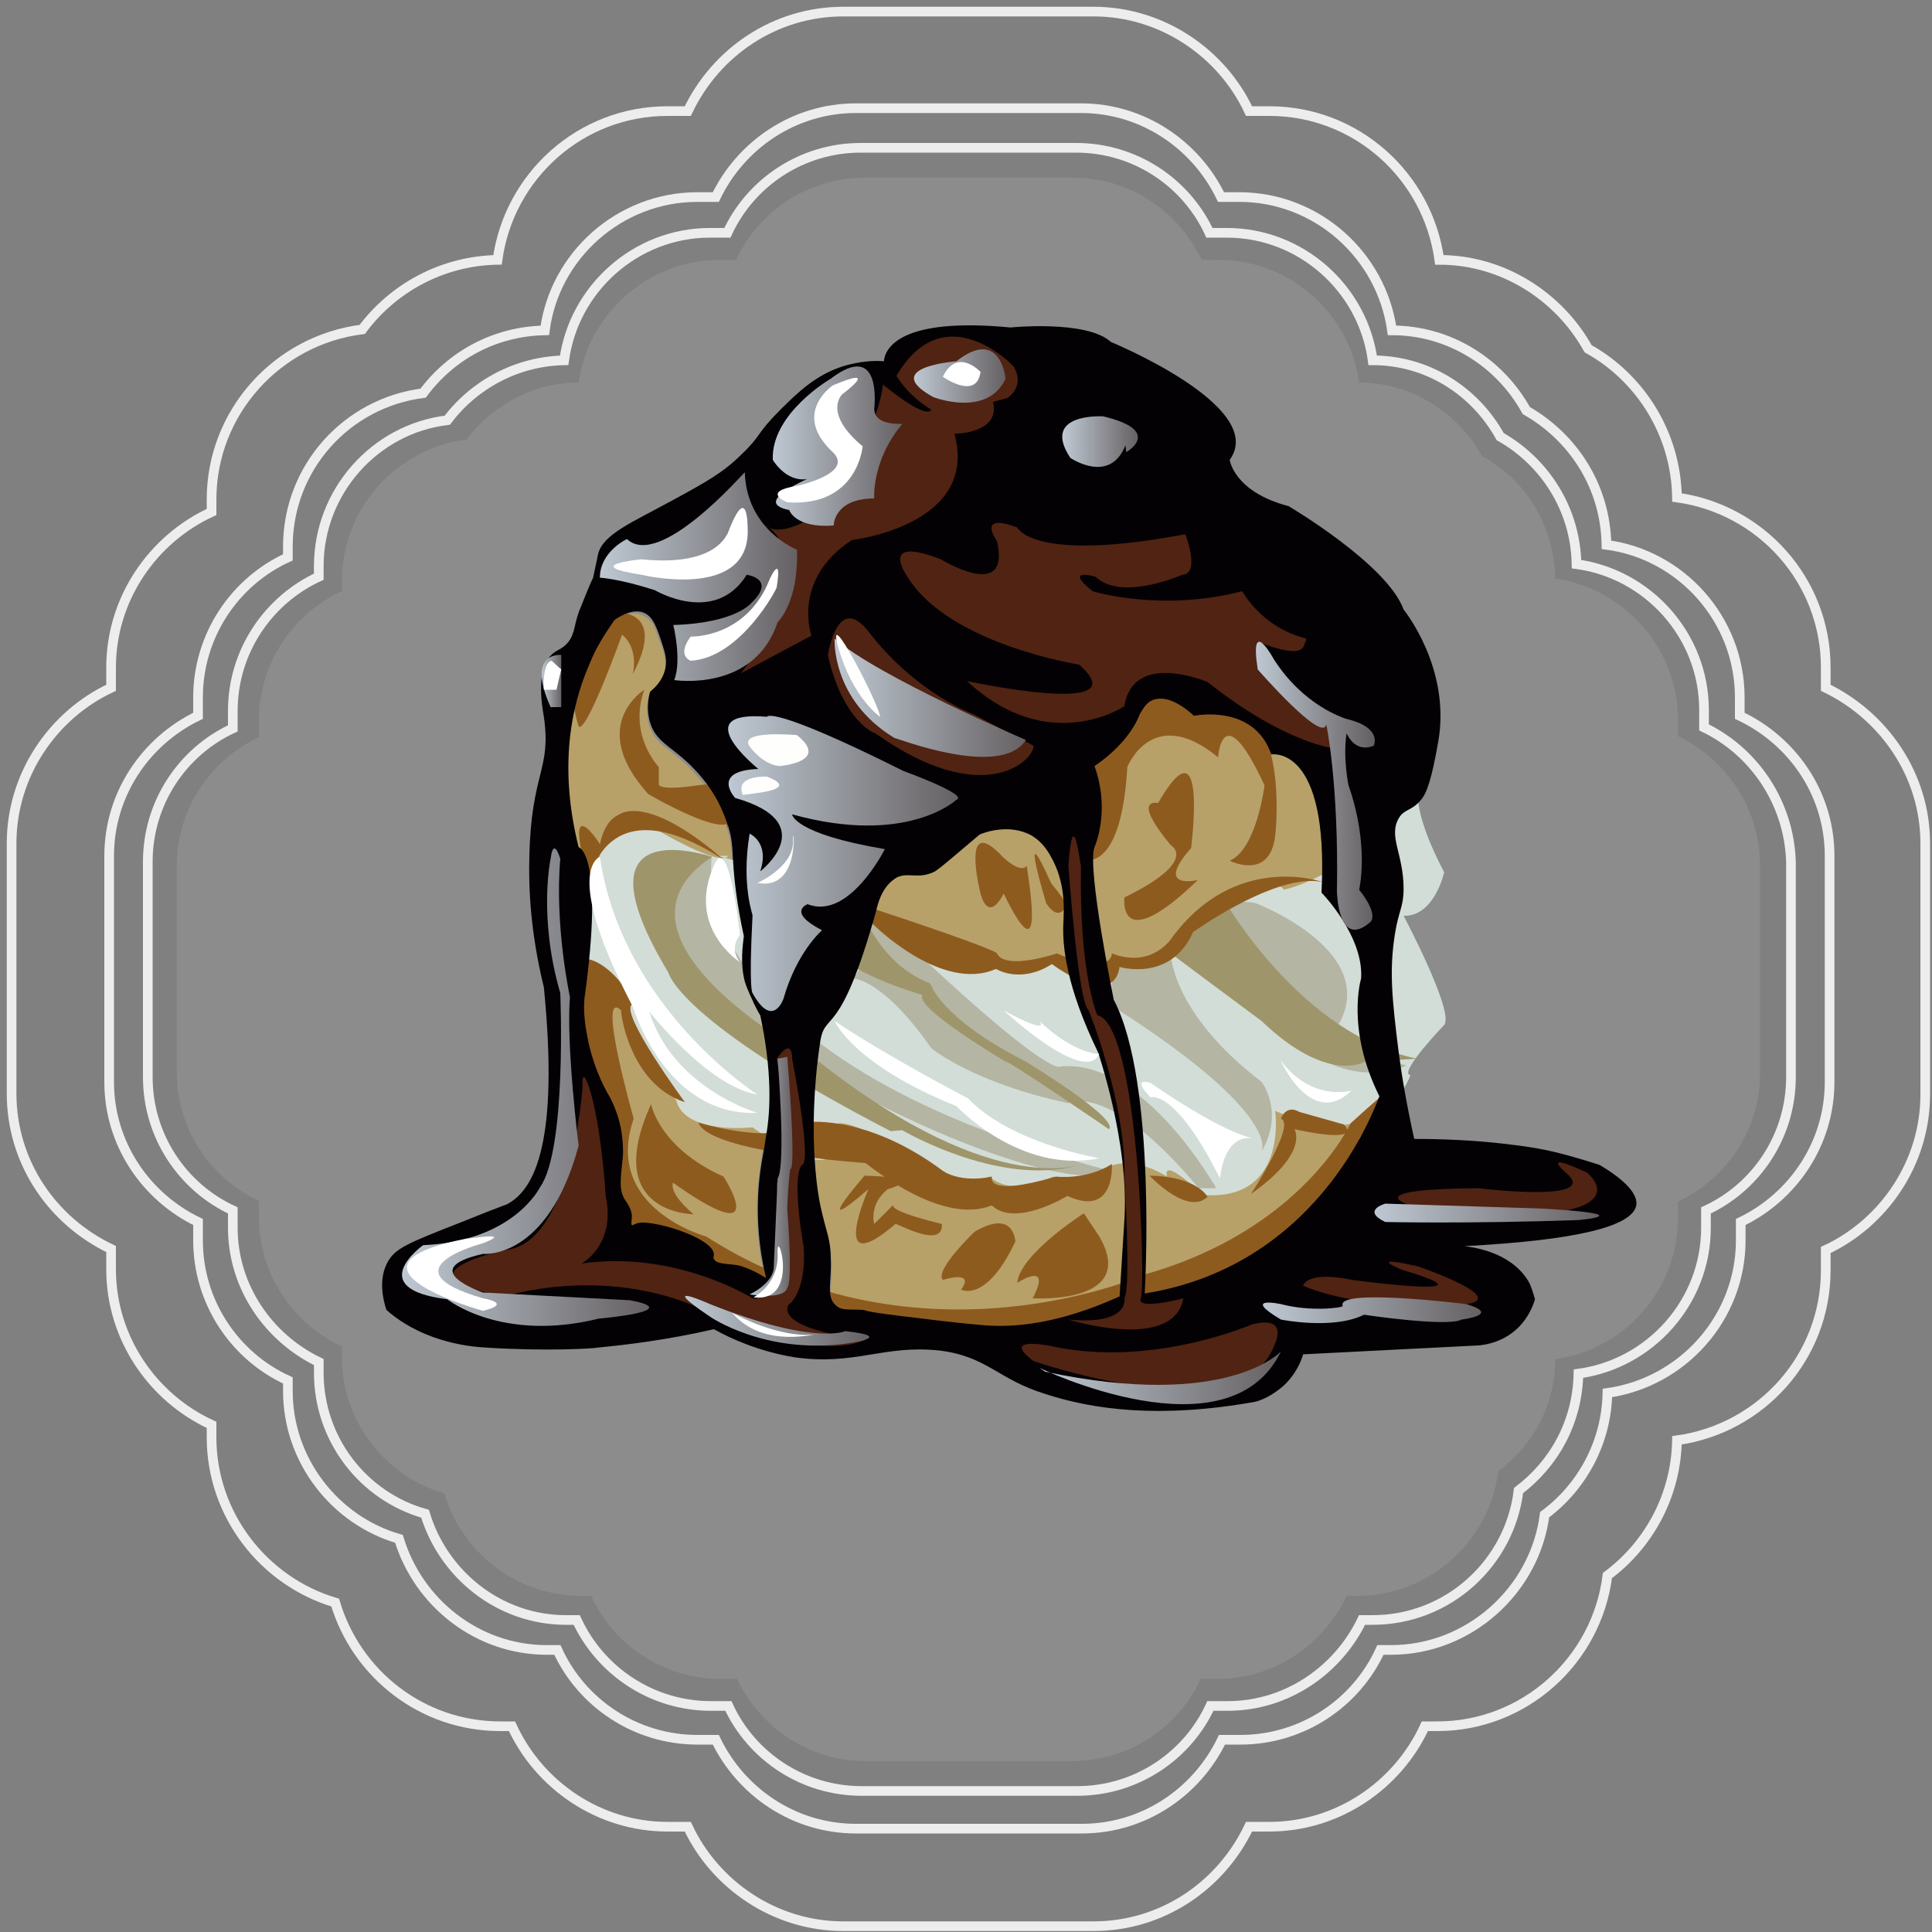 <?xml version="1.0" encoding="utf-8"?>
<svg version="1.1" id="Capa_1" xmlns="http://www.w3.org/2000/svg" xmlns:xlink="http://www.w3.org/1999/xlink" x="0px" y="0px"
	 viewBox="0 0 200 200" style="enable-background:new 0 0 200 200;" xml:space="preserve">
<rect x="0" y="0" width="200" height="200" fill="#808080" stroke="none"/>
<style type="text/css">
	.st0{fill:transparent;stroke:#ededed;stroke-miterlimit:10;opacity:1;}
	.st1{opacity:.1;fill:#fff;}
	.st2{fill:#B8A168;}
	.st3{fill:#D3DDD7;}
	.st4{fill:#B4B5A3;}
	.st5{fill:#9F956B;}
	.st6{fill:#8E5B1F;}
	.st7{fill:url(#XMLID_2_);}
	.st8{fill:#512312;}
	.st9{fill:url(#XMLID_3_);}
	.st10{fill:url(#XMLID_86_);}
	.st11{fill:url(#XMLID_87_);}
	.st12{fill:url(#XMLID_88_);}
	.st13{fill:url(#XMLID_89_);}
	.st14{fill:url(#XMLID_90_);}
	.st15{fill:url(#XMLID_91_);}
	.st16{fill:url(#XMLID_92_);}
	.st17{fill:url(#XMLID_93_);}
	.st18{fill:url(#XMLID_94_);}
	.st19{fill:url(#XMLID_95_);}
	.st20{fill:url(#XMLID_96_);}
	.st21{fill:url(#XMLID_97_);}
	.st22{fill:url(#XMLID_98_);}
	.st23{fill:url(#XMLID_99_);}
	.st24{fill:url(#XMLID_100_);}
	.st25{fill:url(#XMLID_101_);}
	.st26{fill:url(#XMLID_102_);}
	.st27{fill:#FFFFFF;}
	.st28{fill:#FEFEFD;}
</style>
<g id="ejemplo5">
	<path id="XMLID_83_" class="st0" d="M189,71.2v-2.1c0-9-6.7-16.4-15.4-17.6c-0.1-6.6-3.8-12.4-9.2-15.4c-3-5.4-8.8-9.2-15.4-9.2
		c-1.2-8.7-8.6-15.4-17.6-15.4h-2.1c-2.8-6-9-10.3-16.1-10.3H87.3c-7.1,0-13.2,4.2-16.1,10.3h-2.1c-9,0-16.4,6.7-17.6,15.4
		c-5.7,0.1-10.8,2.9-14,7.2c-8.8,1.1-15.6,8.6-15.6,17.6V53c-6.1,2.8-10.4,9-10.4,16.1v2.1c-6,2.8-10.3,9-10.3,16.1v25.9
		c0,7.1,4.2,13.2,10.3,16.1v2.1c0,7.1,4.3,13.3,10.4,16.1v1.3c0,8,5.4,14.9,12.8,17.1c2.2,7.4,9,12.8,17.1,12.8H53
		c2.8,6.1,9,10.4,16.1,10.4h2.1c2.8,6,9,10.3,16.1,10.3h25.9c7.1,0,13.2-4.2,16.1-10.3h2.1c7.1,0,13.3-4.3,16.1-10.4h1.3
		c9,0,16.5-6.8,17.6-15.6c4.3-3.2,7.1-8.3,7.2-14c8.7-1.2,15.4-8.6,15.4-17.6v-2.1c6-2.8,10.3-9,10.3-16.1V87.3
		C199.3,80.2,195,74.1,189,71.2z"/>
	<path id="XMLID_82_" class="st0" d="M180.1,74.1v-1.9c0-8.1-6.1-14.8-13.8-15.8c-0.1-6-3.4-11.1-8.3-13.9
		c-2.7-4.9-7.9-8.3-13.9-8.3c-1.1-7.8-7.8-13.8-15.8-13.8h-1.9c-2.6-5.4-8.1-9.2-14.5-9.2H88.6c-6.4,0-11.9,3.8-14.5,9.2h-1.9
		c-8.1,0-14.8,6.1-15.8,13.8c-5.2,0.1-9.7,2.6-12.6,6.5c-7.9,1-14,7.7-14,15.9v1.1c-5.5,2.5-9.3,8.1-9.3,14.5v1.9
		c-5.4,2.6-9.2,8.1-9.2,14.5V112c0,6.4,3.8,11.9,9.2,14.5v1.9c0,6.4,3.8,12,9.3,14.5v1.1c0,7.2,4.9,13.4,11.5,15.3
		c2,6.6,8.1,11.5,15.3,11.5h1.1c2.5,5.5,8.1,9.3,14.5,9.3h1.9c2.6,5.4,8.1,9.2,14.5,9.2h23.4c6.4,0,11.9-3.8,14.5-9.2h1.9
		c6.4,0,12-3.8,14.5-9.3h1.1c8.1,0,14.9-6.2,15.9-14c3.9-2.9,6.4-7.5,6.5-12.6c7.8-1.1,13.8-7.8,13.8-15.8v-1.9
		c5.4-2.6,9.2-8.1,9.2-14.5V88.6C189.4,82.2,185.6,76.7,180.1,74.1z"/>
	<path id="XMLID_81_" class="st0" d="M176.4,75.3v-1.8c0-7.7-5.8-14.1-13.2-15.1c-0.1-5.7-3.3-10.6-7.9-13.2
		c-2.6-4.7-7.5-7.9-13.2-7.9c-1-7.4-7.4-13.2-15.1-13.2h-1.8c-2.4-5.2-7.7-8.8-13.8-8.8H89.1c-6.1,0-11.4,3.6-13.8,8.8h-1.8
		c-7.7,0-14.1,5.8-15.1,13.2c-4.9,0.1-9.3,2.5-12.1,6.2C38.8,44.4,33,50.9,33,58.6v1.1c-5.2,2.4-8.9,7.7-8.9,13.9v1.8
		c-5.2,2.4-8.8,7.7-8.8,13.8v22.3c0,6.1,3.6,11.4,8.8,13.8v1.8c0,6.1,3.7,11.4,8.9,13.9v1.1c0,6.9,4.6,12.8,11,14.6
		c1.9,6.3,7.7,11,14.6,11h1.1c2.4,5.2,7.7,8.9,13.9,8.9h1.8c2.4,5.2,7.7,8.8,13.8,8.8h22.3c6.1,0,11.4-3.6,13.8-8.8h1.8
		c6.1,0,11.4-3.7,13.9-8.9h1.1c7.8,0,14.2-5.9,15.1-13.4c3.7-2.8,6.1-7.1,6.2-12.1c7.4-1,13.2-7.4,13.2-15.1v-1.8
		c5.2-2.4,8.8-7.7,8.8-13.8V89.2C185.2,83.1,181.6,77.8,176.4,75.3z"/>
	<path id="XMLID_80_" class="st1" d="M173.7,76.2v-1.7c0-7.4-5.6-13.6-12.7-14.6c-0.1-5.5-3.1-10.3-7.6-12.7
		c-2.5-4.5-7.3-7.6-12.7-7.6c-1-7.2-7.2-12.7-14.6-12.7h-1.7c-2.4-5-7.4-8.5-13.3-8.5H89.5c-5.9,0-11,3.5-13.3,8.5h-1.7
		c-7.4,0-13.6,5.6-14.6,12.7c-4.7,0-9,2.4-11.6,5.9c-7.2,0.9-12.9,7.1-12.9,14.6v1.1c-5.1,2.3-8.6,7.5-8.6,13.4v1.7
		c-5,2.4-8.5,7.4-8.5,13.3V111c0,5.9,3.5,11,8.5,13.3v1.7c0,5.9,3.5,11,8.6,13.4v1.1c0,6.7,4.5,12.3,10.6,14.1
		c1.8,6.1,7.5,10.6,14.1,10.6h1.1c2.3,5.1,7.5,8.6,13.4,8.6h1.7c2.4,5,7.4,8.5,13.3,8.5H111c5.9,0,11-3.5,13.3-8.5h1.7
		c5.9,0,11-3.5,13.4-8.6h1.1c7.5,0,13.7-5.7,14.6-12.9c3.6-2.7,5.9-6.9,5.9-11.6c7.2-1,12.7-7.2,12.7-14.6v-1.7
		c5-2.4,8.5-7.4,8.5-13.3V89.6C182.2,83.7,178.7,78.6,173.7,76.2z"/>
	<g id="ejemplo5_1_">
		<g id="pasta_y_nata_4_">
			<g id="XMLID_76_">
				<path id="XMLID_79_" class="st2" d="M140.8,101.2c0,0-1.6,5.2,1.9,12.2c0,0-5.4,17.5-24.2,20.5c0,0,1.3-21.8-3.2-30.4
					c0,0-2.8-13.6-2-15.8c0,0,1.7-3.7,0-8.4c0,0,3.5-2.2,4.7-5.4c0.2-0.3,0.4-0.7,0.7-1c0,0,1.5-1.9,4.9,1.2c0,0,6.2-1.3,8,4
					c0,0,6-1.1,5.2,14.3C136.7,92.3,141.2,96.8,140.8,101.2z"/>
				<path id="XMLID_78_" class="st2" d="M84.9,124.6c0,0-1.5-6.7,0-16.8c0.5-3.4,2,0,5.8-13.6c0.5-2.3,1.5-3.1,2.2-3.5
					c1.2-0.5,2.1,0.2,3.7-0.5c0.3-0.1,1-0.7,2.2-1.7c0,0,0.6-0.5,2.6-2.2c0.4-0.2,3.1-1.2,5.4,0.1c0.3,0.2,1.2,0.7,2,2.2
					c1.6,2.8,1.3,5.7,1.3,6.5c-0.2,2.7,0.3,7,3.6,13.8c0,0,3.2,9.5,2.8,17.4c-0.5,8-0.5,8-0.5,8c-6.6,3-11.2,3.2-13.9,3
					c-1.3-0.1-4.2-0.4-6.5-0.7c-6.9-0.8-5.4-0.8-6.2-0.9c-1.6-0.1-2.2,0.1-2.8-0.5c-1-0.9-0.4-2.4-0.5-4.7
					C85.9,128.2,85.4,127.8,84.9,124.6z"/>
				<path id="XMLID_77_" class="st2" d="M63.5,64.3c-0.9,1.3-1.9,2.8-2.6,4.6c-3.4,7.8-2,15.3-1.1,18.9c0,0,2.8,0.6,0.6,15.7
					c0,1.1,0.1,2.5,0.3,3.9c0.5,2.8,1.6,5,2.4,6.4c1,2.5,1.3,4.4,1.3,5.7c-0.1,1.9-0.5,3.7,0.2,4.8c0.2,0.4,0.9,1.1,0.7,1.9
					c-0.1,0.2-0.1,0.6,0,0.7c0.1,0.1,0.4-0.1,0.4-0.1c1.2-0.7,8.3,1.4,8.1,3.2c0,0.1-0.1,0.2,0,0.4c0.2,0.6,1.5,0.5,2.6,0.7
					c0.7,0.1,1.7,0.4,2.8,1.3c-0.6-2.5-1.2-6.4-0.6-11c0.2-1.6,0.4-2.2,0.6-3.7c0.4-2.8,0.6-6.9-0.6-12.3c-0.2-0.3-0.5-0.7-0.7-1.3
					c-0.1-0.1-0.6-1.2-0.9-2.2c-0.5-1.9-0.3-3.7-0.1-4.7c-0.7-3.2-1-5.7-1.1-7.6c-0.1-1.7-0.1-2.5-0.5-3.7c-0.1-0.5-0.8-2.9-3-5.4
					c-2.5-3-4.4-3.1-5.1-5.4c-0.4-1.3-0.2-2.5,0-3.2c0.4-0.4,1.2-1,1.5-2.1c0.4-1.3,0-2.4-0.5-3.6c-0.4-1.3-0.7-2-1.5-2.4
					C65.3,62.9,63.6,64.3,63.5,64.3z"/>
			</g>
			<path id="nata_4_" class="st3" d="M75.4,88.6c-1.1,1.3-8.9-3.6-8.9-3.6c-4-3.5-4.5,4.6-4.5,4.6v0.6c-1.2,2.8-1.2,11.4-1.2,11.4
				c1.4-2.6,4.2,2.5,4.2,2.5c-2.8-0.5,5,9.8,5,9.8c0.9,3.6,7.9,2.8,7.9,2.8c9.5,6.8,8.9,1.2,8.9,1.2c-2.1-3.6,4.3-0.1,4.3-0.1
				c8.7,6.1,11.3,4,11.3,4c2.8,2.3,6.6,0,6.6,0c4.1,1.8,4.4,0,4.4,0c2.8-3.1,7.4,0,7.4,0c-0.5-2.2,3.7,1.9,3.7,1.9
				c8.9,0.7,7.5-8.7,7.5-8.7c11.3,4.8,14-3.7,14-3.7c-1.3-0.2,3.5-5.2,3.5-5.2c1.1-1.3-4.2-11.3-4.2-11.3c3.2,0.1,4.2-4.5,4.2-4.5
				c-4.5-8.6-2.1-10.1-2.1-10.1c-6.4,10.4-14.5,11.9-14.5,11.9c-1.1-1.9-8.7,3.2-8.7,3.2c-3.2,7.2-14.3,4.2-14.3,4.2
				c-12.3,2.6-17-1.7-17-1.7c-5.6-6-18.6-9.2-18.6-9.2"/>
			<g id="nata_m_4_">
				<path id="XMLID_75_" class="st4" d="M118.2,99.7c-5-0.4-2.5,4.8-2.5,4.8c17.1,11,14.9,14.7,14.9,14.7c2.4-4.1,0-7.2,0-7.2
					c-9.4-7.2-9.4-13.3-9.4-13.3C121.6,98.9,119.4,99.8,118.2,99.7z"/>
				<path id="XMLID_74_" class="st4" d="M138.3,106.5c5.1-7.9-8.3-13-8.3-13s-4.2-1.3-7.6,4.3c1.9,2.1,4.2,4.3,7,6.6
					c2,1.6,4,3,5.8,4.1c0.7,0.7,2.8,2.2,5.9,2.5c2,0.1,3.7-0.3,4.5-0.7c-1.6-0.4-3.7-1.1-5.8-2.6
					C139.3,107.4,138.7,106.9,138.3,106.5z"/>
				<path id="XMLID_73_" class="st4" d="M90.2,95.6c0,0-0.5,4.2-1.9,5.7c0,0,3-0.1,8.1,7.2c0,0,4.3,3.6,14.2,5.7
					c0,0,4.1-2.4,13.5,8.8h1.8c0,0-7.5-13.4-16.1-12.6c0,0-0.7,1.5-14.8-11.7C94.8,98.7,89.8,94.5,90.2,95.6z"/>
				<path id="XMLID_72_" class="st4" d="M73.7,88.6c0,0-4,20.6,41.2,32.6C108.6,125.6,52.8,99.2,73.7,88.6z"/>
			</g>
			<g id="sombra_4_">
				<path id="XMLID_71_" class="st5" d="M74.6,88.5"/>
				<path id="XMLID_70_" class="st5" d="M93.4,117c0,0,10.7,6.3,18.9,3.4c0,0-8.9,4.1-27.4-10.4c0,0-24.2-12.7-11.2-21.3
					c0,0-14.8-5.1-4.5,12c0,0,1,5,23,16.4"/>
				<path id="XMLID_69_" class="st5" d="M89.3,94.5c0,0,1.9,5.4,7,7.3c0,0,1,3.6,9.9,8.1c0,0,9.7,5.9,8.6,7c0,0-10.5-7.2-10.7-7
					c0,0-9.5-5.6-8.6-6.9c0,0-9-2.6-9-5.1L89.3,94.5z"/>
				<path id="XMLID_68_" class="st5" d="M146.7,109.6c-11.9-2.5-19.7-16-19.7-16l-2.5,1.6l-3.3,3.5l9.4,7c6.9,6.6,10.7,4.2,10.7,4.2
					L146.7,109.6z"/>
			</g>
		</g>
		<g id="sombra_pasta_4_">
			<path id="XMLID_67_" class="st6" d="M65.5,69.8c0,0,0.7-2.6-1.1-4.1c0,0-3.7,10.3-4.5,9.5c0,0-2.9-8.3,3.6-11.8
				C63.5,63.4,69.2,62.8,65.5,69.8z"/>
			<path id="XMLID_66_" class="st6" d="M75.2,85.8l0.4-2.6c0,0,0.7-2.5-3.4-1.9s-4-0.1-4-0.1v-1.8c0,0-3.2-3.3-1.5-8
				c0,0-6,3.7,0.4,10.8c0,0,8.2,4.8,8.6,2.6"/>
			<path id="XMLID_65_" class="st6" d="M61,91.2c0,0,1.6-10.2,13.9-2.2c0,0-11-10.2-12.8-1.6C62.1,87.3,58.1,81.3,61,91.2z"/>
			<path id="XMLID_64_" class="st6" d="M89,93.6c14.9,4.9,14.2,5.1,14.2,5.1c0.9,1.8,6.2,0,6.2,0c5.8,2.4,5.7,0,5.7,0
				c4.2,1.6,6.2-1.6,6.2-1.6c6.6-9,15.6-5.8,15.6-5.8c-4.8-1-13.4,5.2-13.4,5.2c-2.3,5.2-7.6,3.6-7.6,3.6c-0.7,4.5-7-0.3-7-0.3
				c-3.3,2.1-5.8,0.5-5.8,0.5c-5.6,2.5-12.7-4.6-12.7-4.6S87.2,93,89,93.6z"/>
			<path id="XMLID_63_" class="st6" d="M103.9,92.5c0,0-1.5,3.2-2.4,0c0,0-2.2-8.7,2.4-3.7c0,0,1.8,1.7,2.4,0.8
				C106.2,89.6,108.6,102.2,103.9,92.5z"/>
			<path id="XMLID_62_" class="st6" d="M110.1,94.2c0,0-0.7,1-1.8-0.7c0,0-3-9.9,0.5-2.1C108.8,91.5,111.3,94.2,110.1,94.2z"/>
			<path id="XMLID_61_" class="st6" d="M112.5,89c0,0,3.6,1,4.2-9.6c0,0,2.6-6.6,9.4-1c0,0,0.4-6.6,4.8,2.9c0,0-0.8,6.6-3.6,7.8
				c0,0,4.1,2.1,4.7-2.5c0,0,1.4-11.3-4.1-13.8l-3.9,0.5c0,0-6.6-7.2-11.6,6.1L112.5,89L112.5,89z"/>
			<path id="XMLID_60_" class="st6" d="M121.2,87.5c0,0,3,1.6-4.8,5.4c0,0-0.8,6.3,7.6-1.8c0,0-4.6,1.1-0.7-3.3
				c0,0,1.8-13.7-3.4-4.7C120,83.2,116.9,82.3,121.2,87.5z"/>
			<path id="XMLID_59_" class="st6" d="M70.9,114.1c0,0-6.7-9.1-5.5-10.1c-0.7-4.2-12.6-12.2-1.6,11.8c0,0-5,12.1,5.3,13.1
				c0,0,19.8,16.3,47.3,6.8c1.1,2.5,19.5-2.1,24.4-18c0,0,9.1-10.7-1-1.4c0,0-5,11-21.2,15.6c0,0-23.1,10.4-45.5-3.9
				c0,0-10.7-2.9-7.5-12.2c0,0-3.9-13.7-1.3-11.2C64.2,104.6,65.1,112.2,70.9,114.1z"/>
			<path id="XMLID_58_" class="st6" d="M139.1,116.4c0,0,2.4,2.1-5.1,0.5c0,0,1.6,2.4-4.5,6.7c0,0,4.7-7.2,3.1-7.8
				c0,0,0.5-1.5,1.9-0.7L139.1,116.4z"/>
			<path id="XMLID_57_" class="st6" d="M89.6,120.4c0,0-16.3-1.1-17.3-4.2c0,0,8,2.5,10.8,0c0,0,6.3-1.1,14.5,5c0,0,1.7,1.3,5.1,0.6
				c0,0-0.9,2.2,6.6,0c0,0,3.1,0.4,5.8-1.3c0,0,0.4,5.6-4.6,3.3c0,0-5.4,3.3-7.8,1C102.6,124.6,98.8,127.5,89.6,120.4z"/>
			<path id="XMLID_56_" class="st6" d="M125,123.9c0,0-1-2.1-6-2.2C119,121.7,122.9,125.9,125,123.9z"/>
			<path id="XMLID_55_" class="st6" d="M70,122c0,0-1.6,0.8,1.8,3.7c0,0-9.6,0-4.4-11.4c0,0,0.8,4.5,7.5,7.5c0,0,5.4,8.3-5.7,0.3"/>
			<path id="XMLID_54_" class="st6" d="M101.9,127.5"/>
			<path id="XMLID_53_" class="st6" d="M105.1,128.5c0,0-0.1-3.4-4.2-1c0,0-4.2,4-3.3,5c0,0,3.4-1.1,1.9,1c0,0,2.7,1.5,5.8-5.4"/>
			<path id="XMLID_52_" class="st6" d="M112.2,125.6c0,0-6.6,4.2-6.9,7.2c0,0,3.7-2.4,1.6,1.6c0,0,11,0.7,6.9-6.4L112.2,125.6z"/>
			<path id="XMLID_51_" class="st6" d="M97.5,126.7c0,0-5.6-1.3-5-2l-2,2c0,0-0.6-2,1.4-3.6c0,0,4.5-1.2-2.4-1.4c0,0-6,6.9,0.4,1.4
				c0,0-4.3,9.7,2.8,3.6C92.8,126.6,97.7,129.4,97.5,126.7z"/>
		</g>
		<g id="choco_negro_4_">
			
				<linearGradient id="XMLID_2_" gradientUnits="userSpaceOnUse" x1="39.35" y1="110.217" x2="169.557" y2="110.217" gradientTransform="matrix(1 0 0 -1 0 200.11)">
				<stop  offset="0" style="stop-color:#030104"/>
				<stop  offset="1" style="stop-color:#030104"/>
			</linearGradient>
			<path id="XMLID_46_" class="st7" d="M169.4,124.7c0.1-1.1-1.1-2.5-3.8-4.1c-0.9-0.3-2.2-0.7-3.7-1.1c-1.1-0.3-2.8-0.7-5.4-1
				c-2.3-0.3-5.7-0.6-10.1-0.6c-0.8-3.6-1.3-6.6-1.6-8.9c-0.7-5.6-1-8.5-0.4-12.3c0.4-2.5,0.9-2.8,0.9-4.7c0-3.6-1.6-5.4-0.5-7.3
				c0.6-1,1.3-0.7,2.3-1.9c0.6-0.7,1.1-2.1,1.8-6.1c1.3-7.6-3.6-13.6-3.6-13.6c-1.7-4.7-11.9-10.7-11.9-10.7
				c-5.7-1.5-6.1-4.8-6.1-4.8c4-5.5-12.3-12.2-12.3-12.2c-2.5-2.3-10.4-1.5-10.4-1.5c-11.5-1.1-13,2.2-13.1,3.5
				c-1-0.1-2.5,0-4.2,0.5c-2.8,0.9-4.6,2.6-6.6,4.6c-2.4,2.4-1.9,2.6-3.9,4.5c-1.9,1.9-3.7,2.9-7.2,4.8c-4.2,2.3-7.2,3.5-7.7,5.6
				c0,0,0,0.1-0.5,2.4c-0.4,0.8-0.8,1.9-1.3,3.1c-0.7,1.6-0.5,2.6-1.3,3.6c-0.6,0.7-1,0.7-1.5,1.1c-1.9,1.5-1.2,5.4-1,6.6
				c0.8,5.5-1.3,5.7-1.5,14.4c-0.1,3.2,0.1,7.9,1.5,13.6c1.6,16.1-1,20.9-3.7,22.4c-0.1,0.1-0.1,0-4.8,1.9c-5.6,2.2-6.9,2.7-7.7,4.2
				c-0.9,1.7-0.5,3.7-0.1,4.9c1,0.9,2.6,2,4.8,2.8c2,0.7,3.7,1,5.5,1.1c6.2,0.4,11.2,0.1,11.6,0c3.1-0.3,7.2-0.8,12-1.9
				c1.8,1,4.7,2.3,8.3,2.9c6.3,0.9,9.2-1.3,15-0.7c5,0.6,6.1,3,11,4.5c4.9,1.6,11.8,2.6,21.8,0.8c0.7-0.2,1.6-0.6,2.7-1.5
				c1.4-1.2,2-2.7,2.2-3.4c5.9-0.3,11.8-0.6,17.7-0.9c0.5,0,2.8-0.1,4.6-1.9c1-1,1.5-2.2,1.7-2.9c-0.2-0.7-0.4-1.4-0.7-1.9
				c-1.9-3.1-5.9-3.5-6.6-3.6C163,128.4,169.1,127,169.4,124.7z M79.3,117.6c-0.2,1.5-0.4,2.2-0.6,3.7c-0.6,4.7,0,8.5,0.6,11
				c-1.1-0.7-2.1-1.1-2.8-1.3c-1.1-0.2-2.4-0.1-2.6-0.7c-0.1-0.1,0-0.2,0-0.4c0.1-1.8-7-3.9-8.1-3.2c-0.1,0-0.3,0.2-0.4,0.1
				c-0.1-0.1,0-0.4,0-0.7c0.1-0.8-0.5-1.6-0.7-1.9c-0.8-1.2-0.3-3-0.2-4.8c0-1.3-0.1-3.3-1.3-5.7c-0.9-1.5-1.9-3.7-2.4-6.4
				c-0.3-1.5-0.4-2.8-0.3-3.9c2.1-15.1-0.6-15.7-0.6-15.7c-0.9-3.6-2.3-11.1,1.1-18.9c0.7-1.8,1.7-3.3,2.6-4.6
				c0.1-0.1,1.9-1.4,3.2-0.7c0.7,0.4,1,1,1.5,2.4c0.4,1.3,0.9,2.3,0.5,3.6c-0.3,1-1,1.7-1.5,2.1c-0.2,0.7-0.4,1.9,0,3.2
				c0.7,2.3,2.6,2.5,5.1,5.4c2.2,2.5,2.8,4.9,3,5.4c0.4,1.3,0.4,2,0.5,3.7c0.1,1.8,0.4,4.4,1.1,7.6c-0.1,0.9-0.4,2.8,0.1,4.7
				c0.3,1,0.9,2.1,0.9,2.2c0.3,0.6,0.5,1,0.7,1.3C79.9,110.7,79.8,114.9,79.3,117.6z M116.4,126.2c-0.5,8-0.5,8-0.5,8
				c-6.6,3-11.2,3.2-13.9,3c-1.3-0.1-4.2-0.4-6.5-0.7c-6.9-0.8-5.4-0.8-6.2-0.9c-1.6-0.1-2.2,0.1-2.8-0.5c-1-0.9-0.4-2.4-0.5-4.7
				c0-2.2-0.4-2.5-1.1-5.7c0,0-1.5-6.7,0-16.8c0.5-3.4,2,0,5.8-13.6c0.5-2.3,1.5-3.1,2.2-3.5c1.2-0.5,2.1,0.2,3.7-0.5
				c0.3-0.1,1-0.7,2.2-1.7c0,0,0.6-0.5,2.6-2.2c0.4-0.2,3.1-1.2,5.4,0.1c0.3,0.2,1.2,0.7,2,2.2c1.6,2.8,1.3,5.7,1.3,6.5
				c-0.2,2.7,0.3,7,3.6,13.8C113.6,108.8,116.9,118.2,116.4,126.2z M118.5,133.9c0,0,1.3-21.8-3.2-30.4c0,0-2.8-13.6-2-15.8
				c0,0,1.7-3.7,0-8.4c0,0,3.5-2.2,4.7-5.4c0.2-0.3,0.4-0.7,0.7-1c0,0,1.5-1.9,4.9,1.2c0,0,6.2-1.3,8,4c0,0,6-1.1,5.2,14.3
				c0,0,4.4,4.5,4.1,8.9c0,0-1.6,5.2,1.9,12.2C142.7,113.4,137.3,130.9,118.5,133.9z"/>
		</g>
		<g id="choco_medio_4_">
			<path id="XMLID_45_" class="st8" d="M104.3,41.2c0,0,1.9-1.2,0.6-3.3c0,0-7.1-7.5-12.1,1c0,0,1.1,2,3.6,3.5c0,0-0.2,1.3-5-2.6
				c0,0-0.4,6-7.4,13.8c0,0-3.4,2.2-4.8,0.7c0,0,6.6,3.6-2.5,15.4l7.3-3.9c0,0-2.1-5.8,4.2-9.9c0,0,13.2-1.5,10.6-11
				c0,0,4.8,0,4-3.3L104.3,41.2z"/>
			<path id="XMLID_44_" class="st8" d="M85.7,67.8c0.1-0.5,1.1-6.5,4.3-2.3c4.9,6.3,10.7,8.4,10.7,8.4l6.3,3.3
				c0,1.6-5.3,6.6-16.4-1.3C90.6,76,87.2,74.6,85.7,67.8"/>
			<path id="XMLID_43_" class="st8" d="M135.2,66.4c-0.4,0.1,0.5,2.2-5.1,0l7.2,8.6l1,2.5c0,0-5.1-0.4-13.3-6.9c0,0-7.7-3.3-8.6,2.5
				c0,0-7.8,5.3-16.3-2.6c0,0,18,3.9,11.6-1.7c0,0-13.4-2.1-17.7-9c0,0-3.3-4.5,3.4-1.9c0,0,7.3,4.5,5.8-1.9c0,0-2.2-3,2.1-1.4
				c0,0,1.6,3.7,17.4,0.7c0,0,1.6,4.1-0.3,4.2c0,0-6.3,2.8-9,0.2c0,0-3.4-1-0.3,1.5c0,0,7,2.2,15.5,0c0,0,1.9,3.7,6.6,4.9"/>
			<path id="XMLID_42_" class="st8" d="M82,109.6c0,0,0.1-2.4-1.6,0c0,0,1.9,9.6,0,12.9c0,0,1,12.5-2.5,11.9c0,0-7.9-5-17.7-3.6
				c0,0,3.6-1.9,2.5-7c0,0-0.4-7.1-1.7-11.2c0,0-0.8-2.5-0.7,0c0,0-1.1,16.2-8,16.8c0,0-12.2,2.6,0,4.8c0,0,9.4-3.1,19.4,0.9
				c0,0,11.9,6.2,17.9,3.6c0,0-9.1-1-8-3.6c0,0,1.9-1.2,1.6-6c0,0-1.3-7.1-0.2-8.5C83.1,120.6,84.1,120.7,82,109.6z"/>
			<path id="XMLID_41_" class="st8" d="M110.6,89.6c0,0,1,14.2,2.1,15c0,0,3.9,9.6,3.7,17.3c0,0,0.7,11.3,0,12.5
				c0,0,0.6,2.8-5.8,2.2c0,0,10.9,3.4,11.9-2.2c0,0-4.9,1.3-4.4,0c0.5-1.2-0.2-28.4-4.5-29.3c0,0-1.9-4.2-1.7-15.5
				C111.8,89.6,111.1,82.8,110.6,89.6z"/>
			<path id="XMLID_40_" class="st8" d="M108.6,139.3c0,0-5.1-1-1.6,1.6c0,0,21.5,7.5,24.9-1.6c0,0,1.7-3.2-2.3-2.2
				C129.6,137.1,119.1,141.7,108.6,139.3z"/>
			<path id="XMLID_39_" class="st8" d="M146.8,131.1c0,0,10.8,3.7,3.9,4c0,0-9.7,0.6-15.8-2c0,0,0.3-1.6,5.1-0.6c0,0,15.7,2.1,5.3-1
				C145.2,131.5,141.1,129.8,146.8,131.1z"/>
			<path id="XMLID_38_" class="st8" d="M162.1,121.4c-0.2-0.2-2.7-2.3,2.2,0c0,0,3.4,2.7-2.1,3.9c0,0-14.3,0.9-16.4-0.6
				c0,0-5.2-1.6,7.2-1.7C153,123,165.9,124.6,162.1,121.4z"/>
		</g>
		<g id="blanco_medio_4_">
			
				<linearGradient id="XMLID_3_" gradientUnits="userSpaceOnUse" x1="62.087" y1="140.461" x2="82.482" y2="140.461" gradientTransform="matrix(1 0 0 -1 0 200.11)">
				<stop  offset="0" style="stop-color:#BEC8D2"/>
				<stop  offset="1" style="stop-color:#666163"/>
			</linearGradient>
			<path id="XMLID_37_" class="st9" d="M64.9,55.8c0,0-2.8,1.3-2.8,4c0,0,2,0.1,5.7,1.3c0,0,6.2,3.7,9.5-1.6c0,0,3.1,0.4,0.5,2.9
				c0,0-1.6,2.1-8.1,2.3c0,0,0.9,3.6,0.1,5.7c0,0,8.3,1.3,10.7-6c0,0,2.2-2,2-7.5c0,0-5.2-2-5.4-8C77,48.9,68.3,59,64.9,55.8z"/>
			
				<linearGradient id="XMLID_86_" gradientUnits="userSpaceOnUse" x1="80.097" y1="153.907" x2="93.521" y2="153.907" gradientTransform="matrix(1 0 0 -1 0 200.11)">
				<stop  offset="0" style="stop-color:#BEC8D2"/>
				<stop  offset="1" style="stop-color:#666163"/>
			</linearGradient>
			<path id="XMLID_36_" class="st10" d="M90.5,42.3c0,0,0.9-7.2-4.5-3.1c0,0-6.2,3.6-6,8.4c0,0,2,3.5,5.2,1.3c0,0-8,3-3.5,3.9
				c0,0,0.6,1.9,4.6,1.6c0,0,0-2.8,4.2-2.8c0,0-0.3-3.9,2.9-7.7C93.5,43.8,90.5,44.2,90.5,42.3z"/>
			
				<linearGradient id="XMLID_87_" gradientUnits="userSpaceOnUse" x1="56.09" y1="129.548" x2="58.112" y2="129.548" gradientTransform="matrix(1 0 0 -1 0 200.11)">
				<stop  offset="0" style="stop-color:#BEC8D2"/>
				<stop  offset="1" style="stop-color:#666163"/>
			</linearGradient>
			<path id="XMLID_35_" class="st11" d="M58.1,67.8c0,0-3.7-0.4-1.1,5.4h1.1V67.8z"/>
			
				<linearGradient id="XMLID_88_" gradientUnits="userSpaceOnUse" x1="41.721" y1="87.515" x2="67.147" y2="87.515" gradientTransform="matrix(1 0 0 -1 0 200.11)">
				<stop  offset="0" style="stop-color:#BEC8D2"/>
				<stop  offset="1" style="stop-color:#666163"/>
			</linearGradient>
			<path id="XMLID_34_" class="st12" d="M65.2,134.6L50,133.8c0,0-7.1-2.4,0-4c0,0,6.7,0.7,9.9-11.2c0,0-1.3-10.3-0.9-15.4
				c0,0-1.6-7.3-1-14.3c0,0-0.7-2.4-1,0c0,0-1.3,6,1,13.9c0,0,0.7,16.2-2.1,20.1c0,0-2.7,5.6-12.1,6c0,0-6.3,4.5,2.5,5.6
				c0,0,5.6,4.5,15.7,2C62.1,136.5,71.1,135.7,65.2,134.6z"/>
			
				<linearGradient id="XMLID_89_" gradientUnits="userSpaceOnUse" x1="73.522" y1="65.103" x2="73.522" y2="65.103" gradientTransform="matrix(1 0 0 -1 0 200.11)">
				<stop  offset="0" style="stop-color:#BEC8D2"/>
				<stop  offset="1" style="stop-color:#666163"/>
			</linearGradient>
			<path id="XMLID_33_" class="st13" d="M73.5,135"/>
			
				<linearGradient id="XMLID_90_" gradientUnits="userSpaceOnUse" x1="70.938" y1="63.419" x2="90.057" y2="63.419" gradientTransform="matrix(1 0 0 -1 0 200.11)">
				<stop  offset="0" style="stop-color:#BEC8D2"/>
				<stop  offset="1" style="stop-color:#666163"/>
			</linearGradient>
			<path id="XMLID_32_" class="st14" d="M73.5,135c0,0-5.8-2.6,0,1.3c0,0,5.6,3.9,14,2.8c0,0,5.6-0.7,0-1.3
				C87.5,137.8,84.3,139.3,73.5,135z"/>
			
				<linearGradient id="XMLID_91_" gradientUnits="userSpaceOnUse" x1="77.603" y1="78.231" x2="82.035" y2="78.231" gradientTransform="matrix(1 0 0 -1 0 200.11)">
				<stop  offset="0" style="stop-color:#BEC8D2"/>
				<stop  offset="1" style="stop-color:#666163"/>
			</linearGradient>
			<path id="XMLID_31_" class="st15" d="M80.5,109.6c0,0,0.9,11,0,12.4l-0.4,9.2c0,0,0.1,1.5-2.5,2.8c0,0,3.6,0.6,3.9-0.7
				c0,0,0.6-0.1,0-8.1c0,0,0-1.5,0.3-4.2c0,0,0.7,1-0.3-11.6L80.5,109.6L80.5,109.6z"/>
			
				<linearGradient id="XMLID_92_" gradientUnits="userSpaceOnUse" x1="94.642" y1="161.196" x2="104.085" y2="161.196" gradientTransform="matrix(1 0 0 -1 0 200.11)">
				<stop  offset="0" style="stop-color:#BEC8D2"/>
				<stop  offset="1" style="stop-color:#666163"/>
			</linearGradient>
			<path id="XMLID_30_" class="st16" d="M99,37.4c0,0-8,0.6-2.4,3.7c0,0,5.6,2.2,7.5-1.9C104.1,39.2,103.6,33.8,99,37.4z"/>
			
				<linearGradient id="XMLID_93_" gradientUnits="userSpaceOnUse" x1="79.411" y1="125.856" x2="79.411" y2="125.856" gradientTransform="matrix(1 0 0 -1 0 200.11)">
				<stop  offset="0" style="stop-color:#BEC8D2"/>
				<stop  offset="1" style="stop-color:#666163"/>
			</linearGradient>
			<path id="XMLID_29_" class="st17" d="M79.4,74.3"/>
			
				<linearGradient id="XMLID_94_" gradientUnits="userSpaceOnUse" x1="75.387" y1="110.741" x2="99.19" y2="110.741" gradientTransform="matrix(1 0 0 -1 0 200.11)">
				<stop  offset="0" style="stop-color:#BEC8D2"/>
				<stop  offset="1" style="stop-color:#666163"/>
			</linearGradient>
			<path id="XMLID_28_" class="st18" d="M77.6,86.3c0,0,2.1,0.9,1.1,3.9c0,0,6.5-5-2.6-7.6c0,0-2.6-2.8,2.4-3c0,0-7.6-6.1,0.9-5.4
				c0,0,0.3-1.3,14.1,5.6c0,0,6.9,2.5,5.5,3c0,0-5.1,4.8-17,1.5c0,0,0.1,2,9.6,3.6c0,0-3.7,7.4-8,5.7c0,0-2.2,0.8,1.5,2.7
				c0,0-2.6,2.2-4,7.1c0,0-1.1,3.2-3.2-0.6c0,0-0.4-0.2,0-8C78,94.8,76.7,91.8,77.6,86.3"/>
			
				<linearGradient id="XMLID_95_" gradientUnits="userSpaceOnUse" x1="110.068" y1="154.38" x2="117.808" y2="154.38" gradientTransform="matrix(1 0 0 -1 0 200.11)">
				<stop  offset="0" style="stop-color:#BEC8D2"/>
				<stop  offset="1" style="stop-color:#666163"/>
			</linearGradient>
			<path id="XMLID_27_" class="st19" d="M116.6,46.8c0,0,3.9-2.2-2.4-3.7c0,0-6.5-0.4-3.4,4.3c0,0,4.1,2.8,5.7-1.3"/>
			
				<linearGradient id="XMLID_96_" gradientUnits="userSpaceOnUse" x1="129.988" y1="118.797" x2="142.098" y2="118.797" gradientTransform="matrix(1 0 0 -1 0 200.11)">
				<stop  offset="0" style="stop-color:#BEC8D2"/>
				<stop  offset="1" style="stop-color:#666163"/>
			</linearGradient>
			<path id="XMLID_26_" class="st20" d="M131.9,68.3c0,0-2.6-4.8-1.7,1c0,0,6.7,7.7,7.1,5.7c0,0,1.3,6.1,1.1,17.3c0,0,0.1,6,3.4,3.2
				c0,0,1.1-0.6-1.1-3.4c0,0,1.1-4.5-1.1-10.8c0,0-0.6-2.8-0.2-5.4c0,0,0.8,2.1,2.8,1.3c0,0,1-1.9-2.9-2.8
				C139.1,74.3,135,73.1,131.9,68.3z"/>
			
				<linearGradient id="XMLID_97_" gradientUnits="userSpaceOnUse" x1="107.558" y1="57.439" x2="132.53" y2="57.439" gradientTransform="matrix(1 0 0 -1 0 200.11)">
				<stop  offset="0" style="stop-color:#BEC8D2"/>
				<stop  offset="1" style="stop-color:#666163"/>
			</linearGradient>
			<path id="XMLID_25_" class="st21" d="M107.6,141.6c0,0,19.6,9.5,25-1.7c0,0-5.5,6.1-24.4,2.1"/>
			
				<linearGradient id="XMLID_98_" gradientUnits="userSpaceOnUse" x1="130.672" y1="64.41" x2="153.253" y2="64.41" gradientTransform="matrix(1 0 0 -1 0 200.11)">
				<stop  offset="0" style="stop-color:#BEC8D2"/>
				<stop  offset="1" style="stop-color:#666163"/>
			</linearGradient>
			<path id="XMLID_24_" class="st22" d="M132.6,135c0,0-4.2-0.9,0,1.6c0,0,5.4,1.1,8.6-0.5c0,0,8.7,1.3,10.1,0.5
				c0,0,4.2-0.5,0.5-1.6c0,0-13.6-1.7-12.8,0.2C138.9,135.4,135.6,135.8,132.6,135z"/>
			
				<linearGradient id="XMLID_99_" gradientUnits="userSpaceOnUse" x1="142.235" y1="74.542" x2="165.483" y2="74.542" gradientTransform="matrix(1 0 0 -1 0 200.11)">
				<stop  offset="0" style="stop-color:#BEC8D2"/>
				<stop  offset="1" style="stop-color:#666163"/>
			</linearGradient>
			<path id="XMLID_23_" class="st23" d="M143.4,124.6c0,0-2.5,0.7,0,1.9c0,0,8.6,0.2,20-0.2c0,0,6.9-0.6-4-1.2L143.4,124.6z"/>
			
				<linearGradient id="XMLID_100_" gradientUnits="userSpaceOnUse" x1="88.953" y1="132.49" x2="88.953" y2="132.49" gradientTransform="matrix(1 0 0 -1 0 200.11)">
				<stop  offset="0" style="stop-color:#BEC8D2"/>
				<stop  offset="1" style="stop-color:#666163"/>
			</linearGradient>
			<path id="XMLID_22_" class="st24" d="M89,67.6"/>
			
				<linearGradient id="XMLID_101_" gradientUnits="userSpaceOnUse" x1="88.282" y1="132.267" x2="88.282" y2="132.267" gradientTransform="matrix(1 0 0 -1 0 200.11)">
				<stop  offset="0" style="stop-color:#BEC8D2"/>
				<stop  offset="1" style="stop-color:#666163"/>
			</linearGradient>
			<path id="XMLID_21_" class="st25" d="M88.3,67.8"/>
			
				<linearGradient id="XMLID_102_" gradientUnits="userSpaceOnUse" x1="86.448" y1="127.909" x2="106.231" y2="127.909" gradientTransform="matrix(1 0 0 -1 0 200.11)">
				<stop  offset="0" style="stop-color:#BEC8D2"/>
				<stop  offset="1" style="stop-color:#666163"/>
			</linearGradient>
			<path id="XMLID_20_" class="st26" d="M106.2,76.6c0,0-15.4-6.6-19.8-10.5c0,0-0.4,6.3,6.2,10.3C92.6,76.3,103.6,80.7,106.2,76.6z
				"/>
		</g>
		<g id="blanco_intenso_4_">
			<path id="XMLID_19_" class="st27" d="M101.5,38.5c0,0-2.4-2.6-3.9,0.5C97.6,39,101.1,41.5,101.5,38.5z"/>
			<path id="XMLID_18_" class="st27" d="M86.2,46.8c-4.3-4,0-6.9,0-6.9c5.2-2.2,1,0.9,1,0.9s-2.1,1.9,2.1,5.4c0,0-0.5,6.3-7.8,5.8
				c0,0-2.8-1.1,1-1.7C82.5,50.3,88.5,49,86.2,46.8z"/>
			<path id="XMLID_17_" class="st27" d="M66.4,57.9c0,0-6.5,0.6,0,1.6c0,0,10.7,2.6,11-4.2c0,0,0.2-6.1-2.1,0
				C75.2,55.2,74.3,58.7,66.4,57.9z"/>
			<path id="XMLID_16_" class="st27" d="M71.5,68.4c0,0-1.5-0.5,0-2.5c0,0,5.8,0.2,8.2-6c0,0,1.3-2.8,0.7,0.9
				C80.5,60.8,76.7,68.1,71.5,68.4z"/>
			<path id="XMLID_15_" class="st27" d="M57.1,68.4l1,0.9l-0.5,2.1h-1.3C56.3,71.4,56.1,68.6,57.1,68.4z"/>
			<path id="XMLID_14_" class="st27" d="M50,128.7c0,0-10.4,2.7,0,5.7c0,0,3.2,0.5,0,1.3c0,0-16.6-4.6-1.6-7.5
				C48.4,128.3,53.3,127.4,50,128.7z"/>
			<path id="XMLID_13_" class="st27" d="M75.8,135.9c0,0,4.9,2.8,8.9,2.2C84.6,138,79,139.7,75.8,135.9z"/>
			<path id="XMLID_12_" class="st27" d="M78.4,115.2c0,0-8.7-2.5-11.2-10.5c0,0,6.1,7.8,11.2,8.6c0,0-14-8.9-16.3-24.6
				c0,0-4,1.3,3.4,15.5C65.5,104.1,68.8,115.6,78.4,115.2z"/>
			<path id="XMLID_11_" class="st27" d="M74,89.4c-3.1,6.6,2.6,10.2,2.6,10.2c-1.2-1.5,0-2.8,0-2.8S75.5,86.3,74,89.4z"/>
			<path id="XMLID_10_" class="st27" d="M113.8,119.9c0,0-9.1-1.5-13.6-6.2c0,0-8.1-4.2-13.8-8c0,0,1.9,4.5,12.6,8.8
				C99,114.5,105.6,121.6,113.8,119.9z"/>
			<path id="XMLID_9_" class="st27" d="M113.8,109.1c0,0-2.5,0.1-6.2-3.4c0,0,1.3,1.6-3.7-1.1C103.9,104.6,112.3,112.4,113.8,109.1z
				"/>
			<path id="XMLID_8_" class="st27" d="M130,117.9c0,0-2.8-0.2-10.9-5.8c0,0-2.1-0.7,0,1.5c0,0,2.5-1,7.2,8.4
				C126.3,122,126.6,117.1,130,117.9z"/>
			<path id="XMLID_7_" class="st27" d="M139.9,112.9c0,0-4.1,1.2-7.3-3.1C132.6,109.9,135.8,116.9,139.9,112.9z"/>
			<path id="XMLID_6_" class="st28" d="M82.5,76.1c0,0-6.4-0.6-4.8,1.3c1.5,1.9,3,1.9,3,1.9S86,78.9,82.5,76.1z"/>
			<path id="XMLID_5_" class="st28" d="M79.4,80.4c0,0-3.4-0.2-2.5,1.9C76.9,82.2,83.3,81.9,79.4,80.4z"/>
			<path id="XMLID_4_" class="st28" d="M91.1,74.2c0,0-2.8-1.9-4.3-7.1S91.1,73.1,91.1,74.2z"/>
			<path id="XMLID_84_" class="st28" d="M78.4,91.4c0,0,3.7-1.6,3.7-4.3C82,84.3,83.2,92.3,78.4,91.4z"/>
			<path id="XMLID_85_" class="st28" d="M78,134.3c0,0,2.6-1.3,2.5-4.5C80.3,126.5,83,134.9,78,134.3z"/>
		</g>
	</g>
</g>
</svg>
